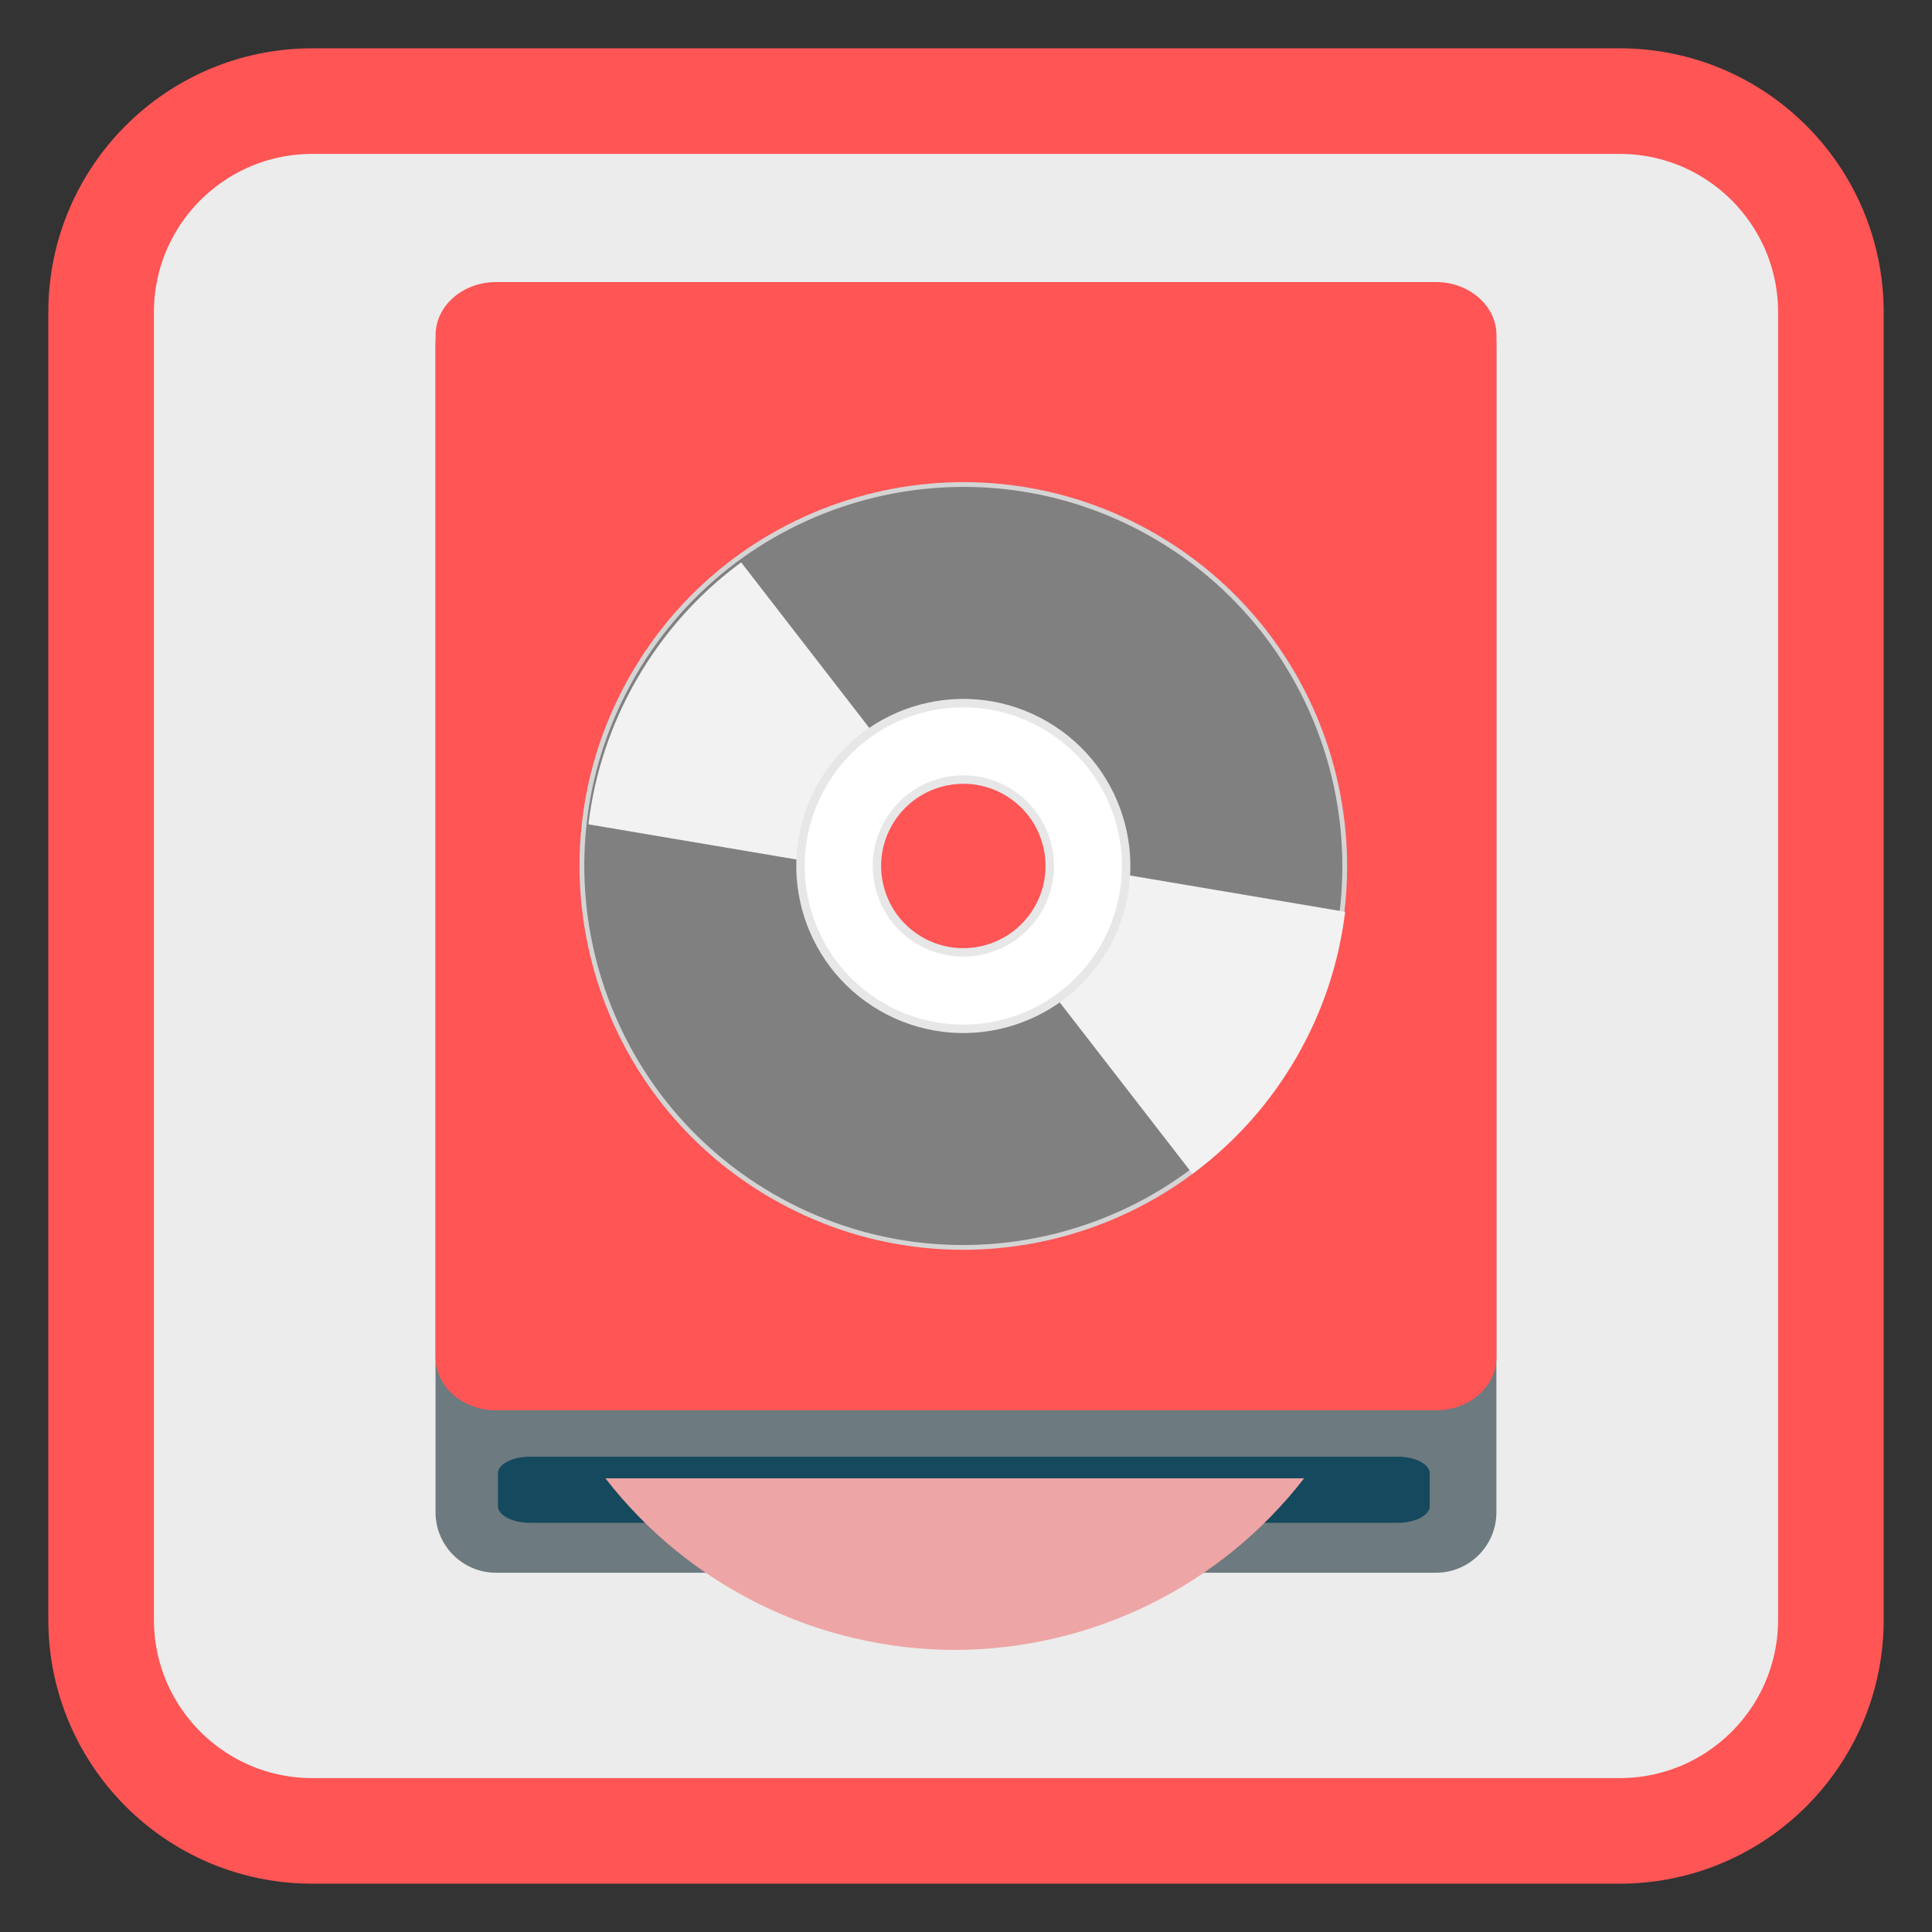 <?xml version="1.0" encoding="UTF-8"?>
<svg xmlns="http://www.w3.org/2000/svg" xmlns:xlink="http://www.w3.org/1999/xlink" width="128pt" height="128pt" viewBox="0 0 128 128" version="1.1">
<rect x="0" y="0" width="128" height="128" fill="#333333" stroke="none"/>
<defs>
<clipPath id="clip1">
  <path d="M 64 56 L 90 56 L 90 82 L 64 82 Z M 64 56 "/>
</clipPath>
<clipPath id="clip2">
  <path d="M 76.645 35.488 C 64.551 28.504 49.082 32.648 42.098 44.746 C 35.113 56.844 39.258 72.312 51.355 79.297 C 63.449 86.281 78.918 82.137 85.902 70.039 C 92.887 57.941 88.742 42.473 76.645 35.488 Z M 67.449 51.418 C 70.75 53.324 71.879 57.543 69.973 60.844 C 68.07 64.141 63.852 65.273 60.551 63.367 C 57.25 61.461 56.121 57.242 58.027 53.945 C 59.93 50.645 64.148 49.516 67.449 51.418 Z M 67.449 51.418 "/>
</clipPath>
<clipPath id="clip3">
  <path d="M 38 33 L 64 33 L 64 59 L 38 59 Z M 38 33 "/>
</clipPath>
<clipPath id="clip4">
  <path d="M 51.457 79.535 C 63.555 86.52 79.023 82.375 86.008 70.277 C 92.992 58.18 88.844 42.711 76.75 35.727 C 64.652 28.742 49.184 32.887 42.199 44.984 C 35.215 57.082 39.359 72.551 51.457 79.535 Z M 60.652 63.605 C 57.355 61.699 56.223 57.48 58.129 54.184 C 60.035 50.883 64.254 49.754 67.551 51.656 C 70.852 53.562 71.98 57.781 70.078 61.082 C 68.172 64.379 63.953 65.512 60.652 63.605 Z M 60.652 63.605 "/>
</clipPath>
</defs>
<g id="surface1">
<path style="fill-rule:nonzero;fill:rgb(92.549%,92.549%,92.549%);fill-opacity:1;stroke-width:27.984;stroke-linecap:butt;stroke-linejoin:miter;stroke:#FF5555;stroke-opacity:1;stroke-miterlimit:4;" d="M 82.766 26.797 L 429.234 26.797 C 460.141 26.797 485.203 51.859 485.203 82.766 L 485.203 429.234 C 485.203 460.141 460.141 485.203 429.234 485.203 L 82.766 485.203 C 51.859 485.203 26.797 460.141 26.797 429.234 L 26.797 82.766 C 26.797 51.859 51.859 26.797 82.766 26.797 Z M 82.766 26.797 " transform="matrix(0.25,0,0,0.25,0,0)"/>
<path style=" stroke:none;fill-rule:nonzero;fill:rgb(42.745%,47.843%,49.804%);fill-opacity:1;" d="M 32.867 18.914 L 95.129 18.914 C 97.348 18.914 99.141 20.711 99.141 22.926 L 99.141 100.188 C 99.141 102.402 97.348 104.199 95.129 104.199 L 32.867 104.199 C 30.652 104.199 28.855 102.402 28.855 100.188 L 28.855 22.926 C 28.855 20.711 30.652 18.914 32.867 18.914 Z M 32.867 18.914 "/>
<path style=" stroke:none;fill-rule:nonzero;fill:rgb(8.235%,28.627%,36.471%);fill-opacity:1;" d="M 35.137 96.508 L 92.578 96.508 C 93.762 96.508 94.723 97 94.723 97.609 L 94.723 99.789 C 94.723 100.398 93.762 100.891 92.578 100.891 L 35.137 100.891 C 33.953 100.891 32.992 100.398 32.992 99.789 L 32.992 97.609 C 32.992 97 33.953 96.508 35.137 96.508 Z M 35.137 96.508 "/>
<path style=" stroke:none;fill-rule:nonzero;fill:#FF5555;fill-opacity:1;" d="M 32.871 18.688 L 95.133 18.688 C 97.348 18.688 99.145 20.262 99.145 22.203 L 99.145 89.922 C 99.145 91.863 97.348 93.438 95.133 93.438 L 32.871 93.438 C 30.652 93.438 28.859 91.863 28.859 89.922 L 28.859 22.203 C 28.859 20.262 30.652 18.688 32.871 18.688 Z M 32.871 18.688 "/>
<path style=" stroke:none;fill-rule:nonzero;fill:#EEA5A5;fill-opacity:1;" d="M 40.109 97.941 C 45.652 105.098 54.195 109.293 63.25 109.312 C 72.309 109.297 80.855 105.102 86.402 97.941 Z M 40.109 97.941 "/>
<path style="fill-rule:nonzero;fill:rgb(50.196%,50.196%,50.196%);fill-opacity:1;stroke-width:1.57;stroke-linecap:butt;stroke-linejoin:miter;stroke:rgb(83.137%,83.137%,83.137%);stroke-opacity:1;stroke-miterlimit:4;" d="M 255.991 113.056 C 186.644 113.047 130.415 169.274 130.416 238.637 C 130.417 308 186.644 364.23 256.007 364.229 C 325.353 364.238 381.583 308.01 381.582 238.647 C 381.581 169.284 325.354 113.055 255.991 113.056 Z M 255.998 204.386 C 274.925 204.389 290.253 219.728 290.251 238.654 C 290.256 257.555 274.927 272.9 256 272.898 C 237.073 272.896 221.744 257.557 221.756 238.647 C 221.742 219.73 237.081 204.401 255.998 204.386 Z M 255.998 204.386 " transform="matrix(0.174,0.101,-0.101,0.174,43.382,-10.007)"/>
<g clip-path="url(#clip1)" clip-rule="nonzero">
<g clip-path="url(#clip2)" clip-rule="nonzero">
<path style=" stroke:none;fill-rule:evenodd;fill:rgb(94.902%,94.902%,94.902%);fill-opacity:1;" d="M 68.023 56.848 L 93.402 61.133 L 81.75 81.316 L 64.895 59.543 Z M 68.023 56.848 "/>
</g>
</g>
<g clip-path="url(#clip3)" clip-rule="nonzero">
<g clip-path="url(#clip4)" clip-rule="nonzero">
<path style=" stroke:none;fill-rule:evenodd;fill:rgb(94.902%,94.902%,94.902%);fill-opacity:1;" d="M 60.082 58.18 L 34.703 53.891 L 46.355 33.707 L 63.207 55.48 Z M 60.082 58.18 "/>
</g>
</g>
<path style="fill-rule:nonzero;fill:rgb(100%,100%,100%);fill-opacity:1;stroke-width:2.78;stroke-linecap:butt;stroke-linejoin:miter;stroke:rgb(90.588%,90.588%,90.588%);stroke-opacity:1;stroke-miterlimit:4;" d="M 256.001 185.034 C 226.385 185.021 202.373 209.03 202.377 238.637 C 202.391 268.26 226.391 292.255 256.007 292.267 C 285.613 292.263 309.625 268.254 309.621 238.648 C 309.616 209.041 285.607 185.029 256.001 185.034 Z M 256.007 210.182 C 271.71 210.187 284.467 222.934 284.446 238.647 C 284.451 254.366 271.711 267.097 255.991 267.102 C 240.288 267.098 227.54 254.367 227.552 238.638 C 227.557 222.935 240.287 210.187 256.007 210.182 Z M 256.007 210.182 " transform="matrix(0.174,0.101,-0.101,0.174,43.382,-10.007)"/>
</g>
</svg>
